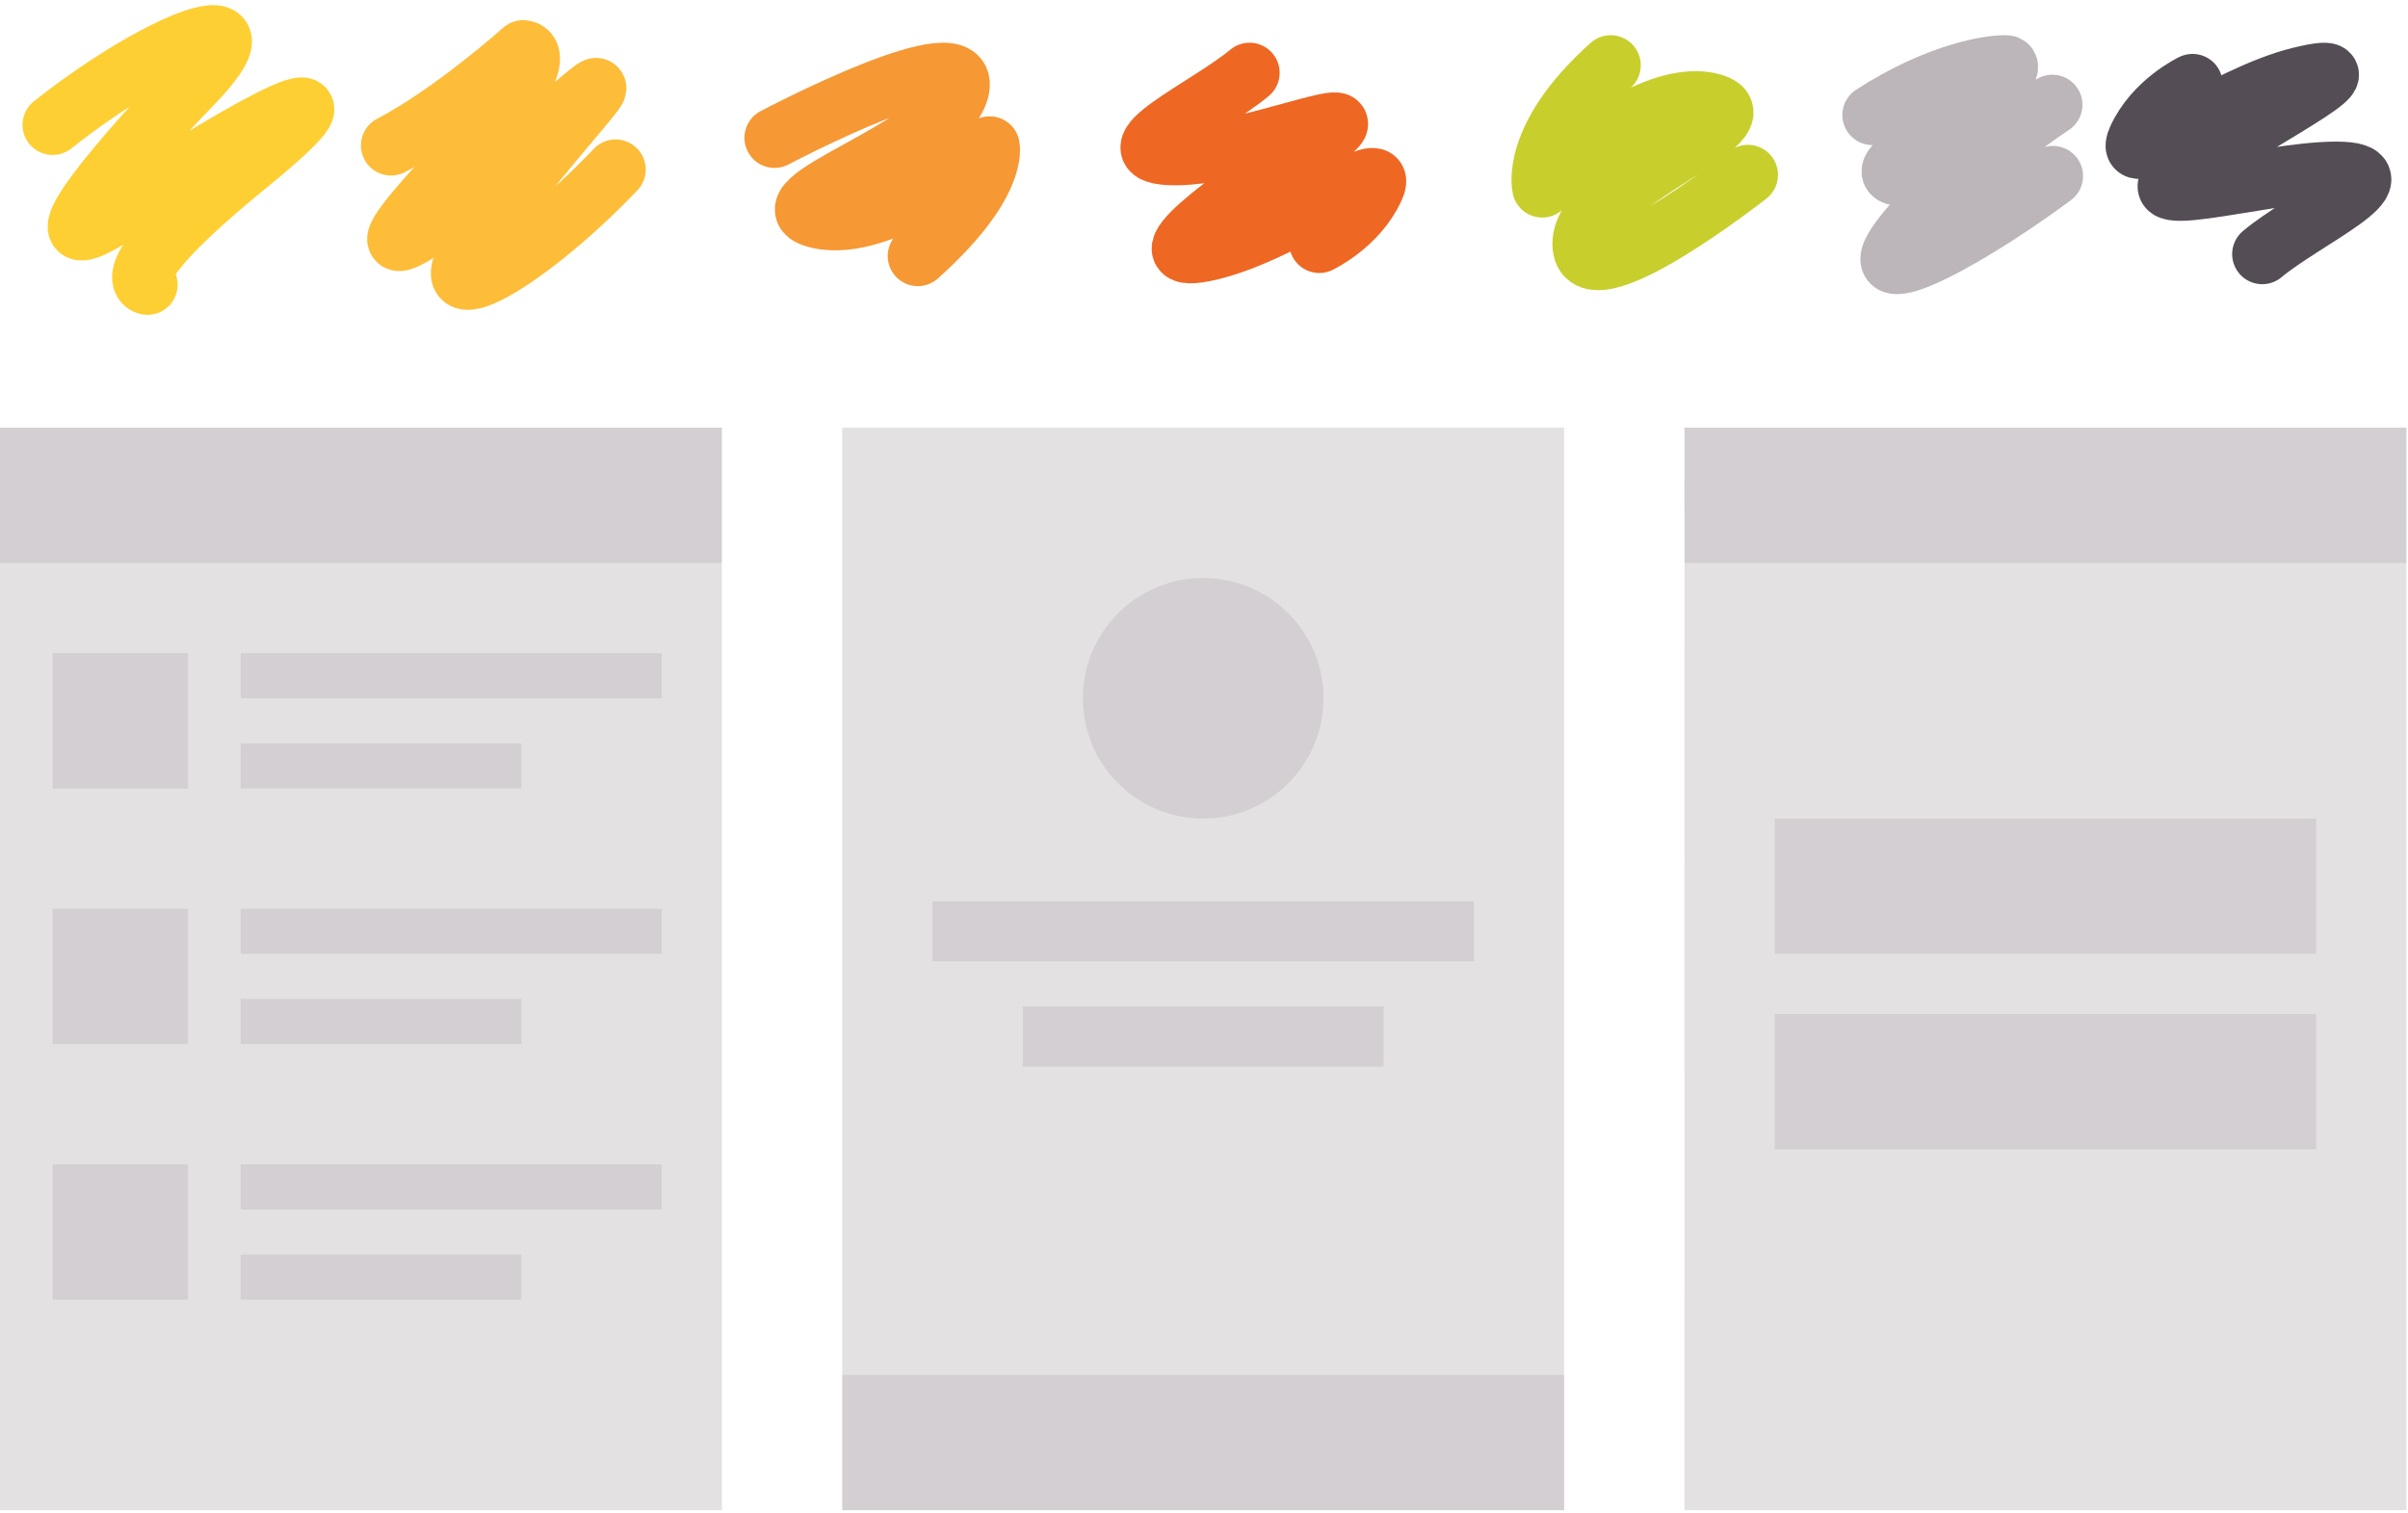 <svg width="280" height="176" viewBox="0 0 280 176" xmlns="http://www.w3.org/2000/svg">
    <g transform="translate(0 4)" fill="none" fill-rule="evenodd">
        <path d="M6.12 10.52C18.76.498 32.458-4.624 22.21 5.934c-10.247 10.56-18.8 21.503-8.537 14.806C28.758 10.52 44.78 2.08 28.64 15.24 12.5 28.396 17.152 29.115 17.152 29.115" stroke="#FECF33" stroke-width="7" stroke-linecap="round" stroke-linejoin="round"/>
        <path d="M71.585 15.717c-10.872 11.423-23.666 18.45-15.28 6.92C64.69 11.108 74.862 1.153 65.78 9.085c-13.283 12.01-27.817 22.514-13.997 7.59 13.82-14.923 9.04-14.83 9.04-14.83s-8.245 7.38-15.356 11.07" stroke="#FDBD39" stroke-width="7" stroke-linecap="round" stroke-linejoin="round"/>
        <path d="M238.714 16.47c-11.1 8.25-24.748 15.238-16.22 5.494 8.53-9.745 22.187-17.416 13.217-11.96-13.196 8.346-19.452 7.338-13.485 3.828 5.967-3.51 12.57-10.182 11.042-10.236-1.528-.054-7.612.656-15.54 5.777" stroke="#BCB5B9" stroke-width="7" stroke-linecap="round" stroke-linejoin="round"/>
        <path d="M90.064 12.026s23.293-12.318 21.43-5.504c-1.864 6.814-23.936 13.133-16.293 14.89 7.644 1.76 19.874-8.383 19.874-8.383s1.024 4.366-8.352 12.746" stroke="#F69833" stroke-width="7" stroke-linecap="round" stroke-linejoin="round"/>
        <path d="M203.243 16.34s-19.232 15.1-19.232 8.014 22.44-14.64 14.798-16.398C191.165 6.198 179.33 17.8 179.33 17.8s-1.42-5.827 7.958-14.207" stroke="#C8CF2D" stroke-width="7" stroke-linecap="round" stroke-linejoin="round"/>
        <path d="M145.297 4.468c-4.753 4.002-17.135 9.583-8.567 9.583 8.567 0 25.77-7.684 15.868-1.226S131.69 27.29 140.843 25.072c9.153-2.22 20.908-11.566 18.96-7.24-1.947 4.324-6.4 6.416-6.4 6.416" stroke="#EE6723" stroke-width="7" stroke-linecap="round" stroke-linejoin="round"/>
        <path d="M263.053 25.55c4.753-4.004 17.134-9.584 8.567-9.584s-26.575 5.55-16.672-.908c9.902-6.458 21.71-12.33 12.558-10.113-9.153 2.22-20.907 11.566-18.96 7.24 1.948-4.324 6.402-6.416 6.402-6.416" stroke="#554d56" stroke-width="7" stroke-linecap="round" stroke-linejoin="round"/>
        <path fill-opacity=".4" fill="#BCB5B9" d="M0 45.732h83.943v125.89H0zM97.934 45.732h83.943v125.89H97.934zM195.868 45.732h83.943v125.89H195.87z"/>
        <path fill-opacity=".4" fill="#BCB5B9" d="M0 45.732h83.943v15.736H0zM97.934 155.885h83.943v15.736H97.934zM206.36 91.192h62.96v15.736h-62.96zM6.12 71.96h15.74v15.735H6.12zM6.12 101.683h15.74v15.736H6.12zM6.12 131.407h15.74v15.736H6.12zM206.36 113.922h62.96v15.736h-62.96zM108.427 100.808h62.958v6.994h-62.958zM27.98 71.96H76.95v5.244H27.98zM118.92 113.048h41.972v6.994H118.92zM27.98 82.45h32.646v5.244H27.98zM27.98 101.683H76.95v5.245H27.98zM27.98 112.173h32.646v5.245H27.98zM27.98 131.407H76.95v5.245H27.98zM27.98 141.897h32.646v5.245H27.98zM195.868 45.732h83.943v15.736H195.87z"/>
        <ellipse fill-opacity=".4" fill="#BCB5B9" cx="139.906" cy="77.204" rx="13.991" ry="13.988"/>
    </g>
</svg>